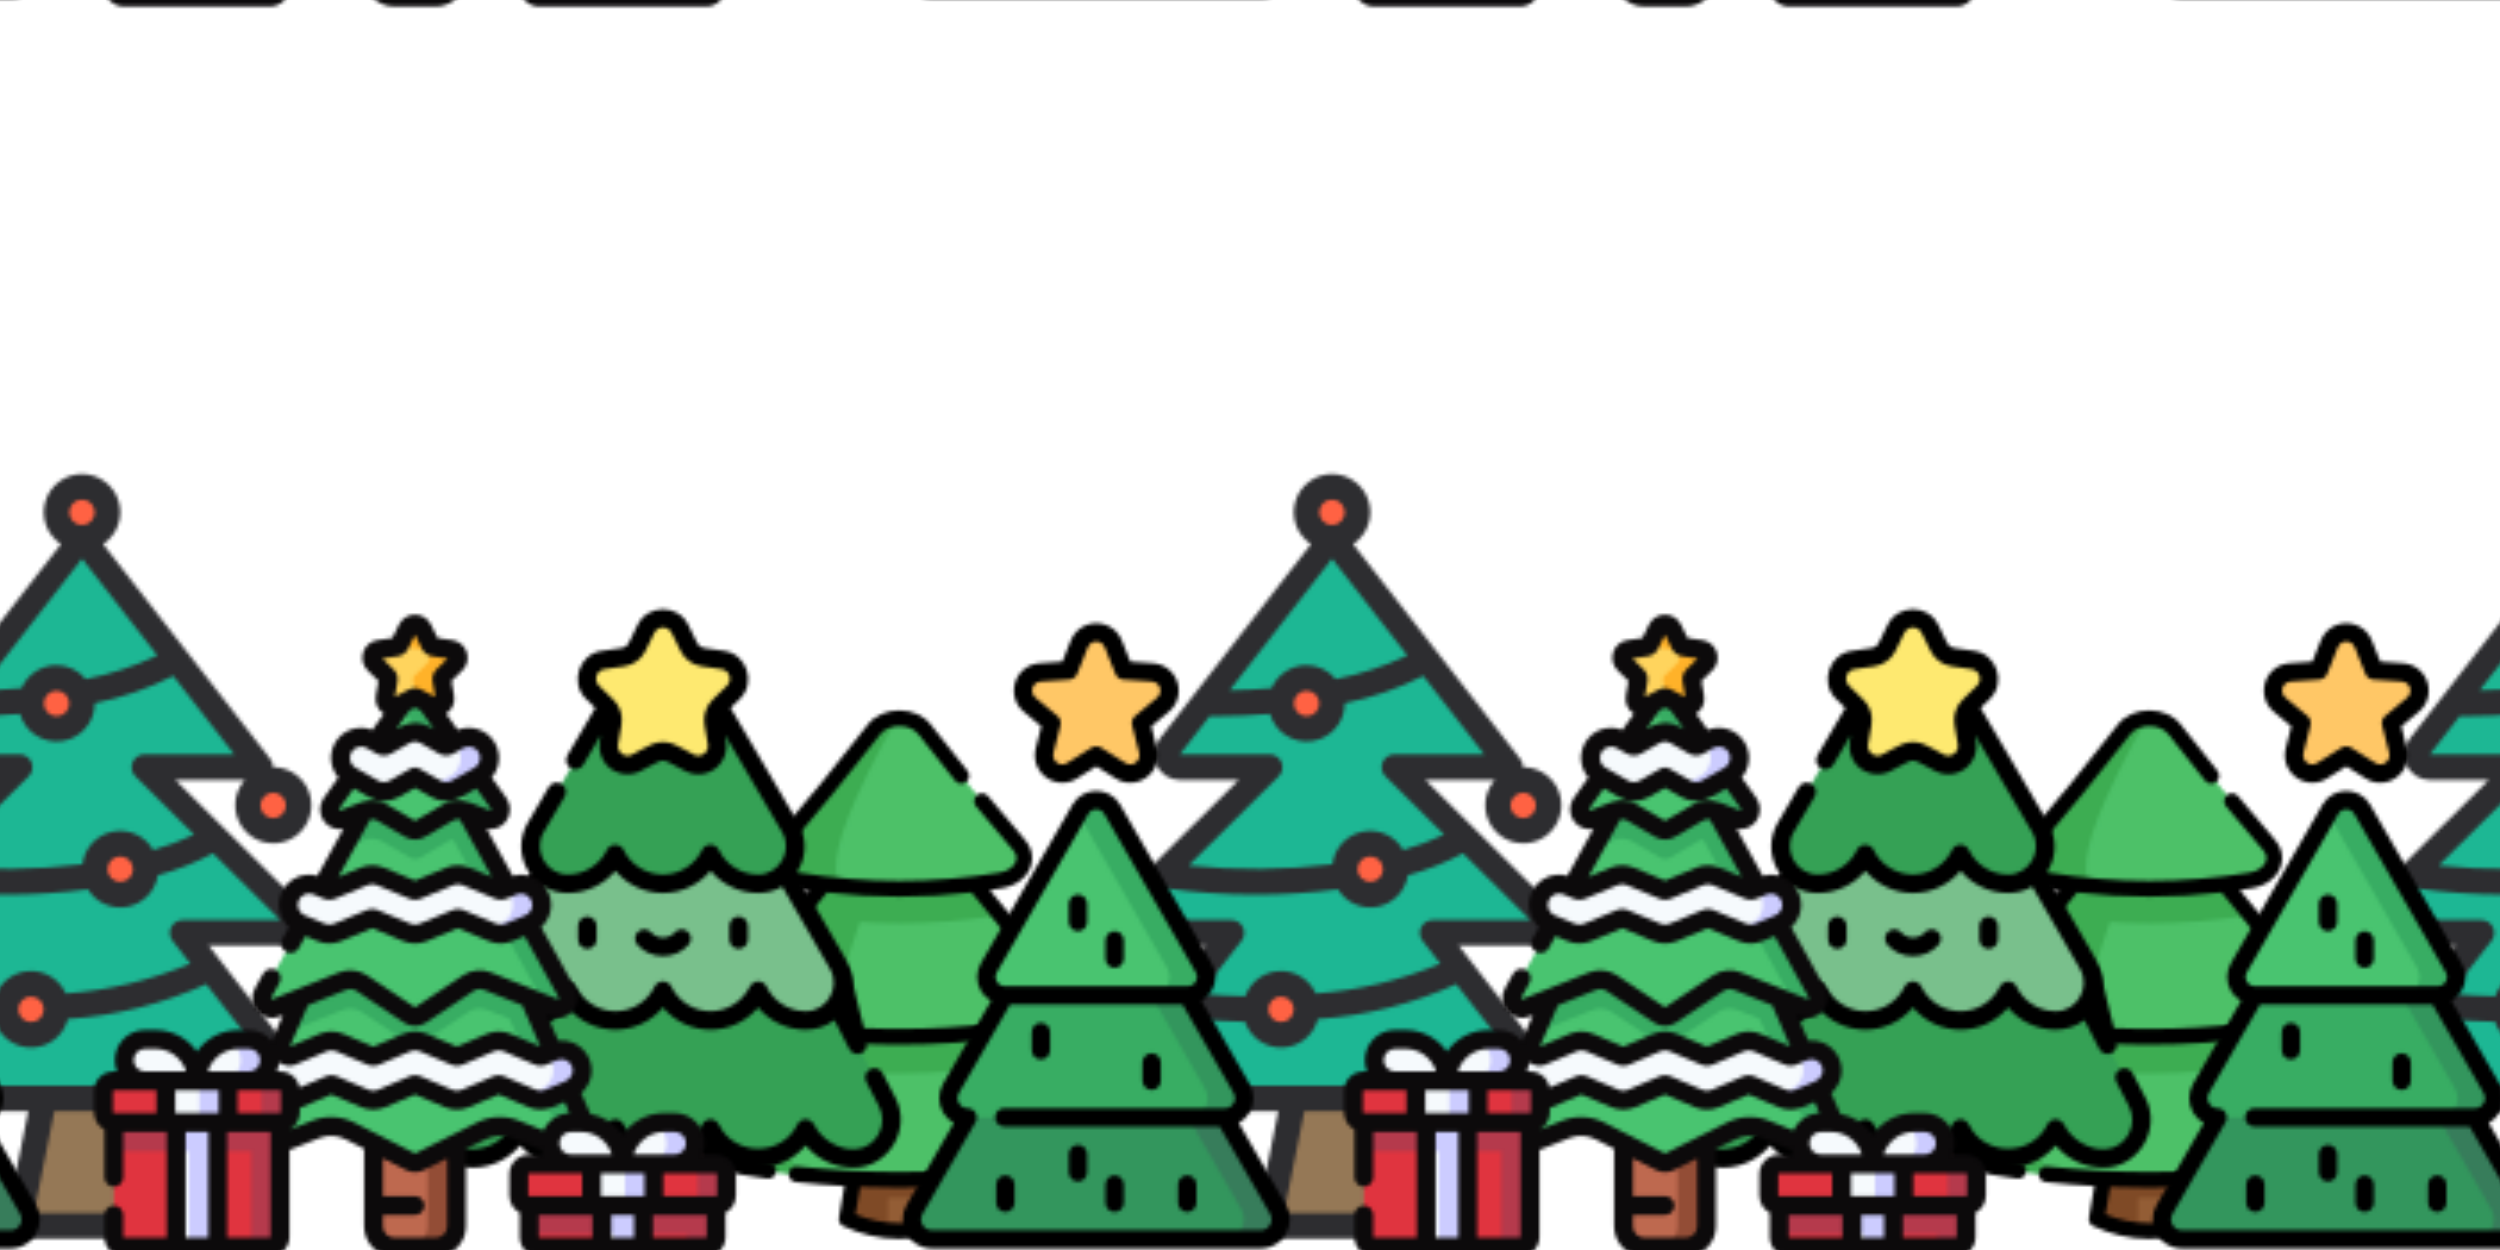 <svg x="0" y="0" width="700" height="350" viewBox="0 0 700 350" xmlns="http://www.w3.org/2000/svg" xmlns:xlink="http://www.w3.org/1999/xlink" xmlns:fi="http://pattern.flaticon.com/"><rect x="0px" y="0px" width="100%" height="100%" opacity="0" fill="#fff4e8"/><defs><g transform="matrix(0.351 0 0 0.351 26.35 172.101)" id="L1_0"><g><g><path d="m222.905 407.461v80.473c0 9.15 7.417 16.567 16.567 16.567h33.133c9.15 0 16.567-7.417 16.567-16.567v-80.473z" fill="#be694f"/><path d="m265.984 407.461v80.473c0 9.15-7.417 16.567-16.567 16.567h23.188c9.149 0 16.567-7.417 16.567-16.567v-80.473z" fill="#934d36"/><g><path d="m164.922 305.7-44.52 101.761 36.81 10.912 19.72-7.79c8.824-3.486 18.72-3.022 27.179 1.275l48.207 24.486c2.341 1.189 5.107 1.198 7.456.024l49.225-24.612c8.465-4.233 18.336-4.643 27.123-1.128l50.252 20.101c6.88 2.752 13.635-4.223 10.665-11.011l-49.884-114.018v-32.7h-182.247z" fill="#49c470"/><path d="m397.037 419.716-49.882-114.016v-32.7h-23-159.247l.014 32.7-12.197 27.879 45.522-18.209c5.065-2.026 10.803-1.429 15.342 1.597l37.854 25.236c2.782 1.855 6.407 1.855 9.189 0l37.854-25.236c4.539-3.026 10.277-3.624 15.342-1.597l17.644 7.057 42.564 97.288c.936 2.139.905 4.295.21 6.161l12.125 4.85c6.881 2.752 13.636-4.222 10.666-11.01z" fill="#38ad63"/><path d="m296.621 156.6 80.652 145.309c3.782 6.814-3.083 14.605-10.319 11.711l-53.124-21.25c-5.065-2.026-10.803-1.429-15.342 1.597l-37.854 25.236c-2.782 1.855-6.407 1.855-9.189 0l-37.854-25.236c-4.539-3.026-10.277-3.623-15.342-1.597l-53.124 21.249c-7.236 2.894-14.101-4.897-10.319-11.711l80.651-145.308v-12.1h81.15z" fill="#49c470"/><path d="m377.272 301.909-80.651-145.309-.014-12.1h-22.854-58.296v12.1l-16.375 29.503c.004-.001.007-.002.011-.004l16.365-6.364c4.706-1.83 9.99-1.414 14.352 1.13l22.056 12.866c2.579 1.505 5.769 1.505 8.348 0l22.056-12.866c1.279-.746 2.643-1.286 4.043-1.664l68.107 122.706c1.303 2.347 1.342 4.81.538 6.912l11.997 4.799c7.235 2.896 14.099-4.895 10.317-11.709z" fill="#38ad63"/><path d="m265.66 70.671 57.067 79.894c4.784 6.698-2.071 15.518-9.743 12.535l-16.364-6.364c-4.706-1.83-9.99-1.414-14.352 1.13l-22.056 12.866c-2.579 1.504-5.768 1.504-8.348 0l-22.056-12.866c-4.362-2.544-9.646-2.961-14.352-1.13l-16.365 6.364c-7.672 2.984-14.527-5.836-9.743-12.535l57.125-79.975v-10.59h19.171z" fill="#49c470"/><path d="m322.728 150.565-57.068-79.894-.014-10.671h-19.171v10.59l-1.9 2.66 55.225 77.315c1.82 2.548 1.952 5.401 1 7.796l12.185 4.738c7.672 2.984 14.527-5.836 9.743-12.534z" fill="#38ad63"/></g><path d="m261.986 11.226 6.259 12.682c.487.986 1.428 1.67 2.516 1.828l13.995 2.034c5.482.797 7.671 7.534 3.704 11.4l-10.127 9.872c-.788.768-1.147 1.874-.961 2.958l2.391 13.939c.936 5.46-4.794 9.624-9.698 7.046l-12.518-6.581c-.974-.512-2.137-.512-3.11 0l-12.518 6.581c-4.903 2.578-10.634-1.586-9.698-7.046l2.392-13.939c.186-1.084-.173-2.19-.961-2.958l-10.127-9.872c-3.967-3.867-1.778-10.604 3.704-11.4l13.995-2.034c1.088-.158 2.029-.842 2.516-1.828l6.259-12.682c2.452-4.968 9.535-4.968 11.987 0z" fill="#ffd45d"/><g><path d="m280.864 141.178c-2.835 0-5.671-.727-8.217-2.181l-16.633-9.502-16.633 9.502c-5.092 2.908-11.341 2.908-16.433 0l-18.1-10.303c-7.946-4.538-10.707-14.658-6.169-22.602 4.539-7.946 14.659-10.706 22.602-6.169l7.833 4.446c1.271.722 2.829.72 4.099-.006l14.586-8.332c5.092-2.908 11.341-2.908 16.433 0l14.581 8.329c1.272.727 2.833.727 4.106.002l7.787-4.44c7.944-4.537 18.064-1.777 22.602 6.169 4.538 7.945 1.777 18.064-6.169 22.602l-18.057 10.303c-2.547 1.455-5.383 2.182-8.218 2.182z" fill="#f6fafd"/><path d="m324.386 254.814c-2.161 0-4.321-.423-6.355-1.268l-26.225-10.894c-1.017-.422-2.16-.422-3.177 0l-26.226 10.894c-4.067 1.691-8.64 1.691-12.711 0l-26.224-10.893c-1.017-.423-2.161-.423-3.178 0l-26.225 10.893c-4.067 1.691-8.643 1.691-12.71 0l-16.199-6.735c-8.45-3.51-12.454-13.205-8.944-21.654 3.509-8.449 13.206-12.457 21.654-8.944l8.254 3.434c1.018.423 2.162.424 3.18.001l26.223-10.894c4.069-1.691 8.644-1.691 12.711 0l26.225 10.894c1.017.423 2.161.423 3.178 0l26.226-10.894c4.17-1.732 8.796-1.664 12.832.051 1.439.598 16.506 6.857 26.109 10.845 1.017.423 2.155.42 3.172-.003l8.185-3.401c8.453-3.512 18.145.495 21.655 8.943 3.511 8.449-.493 18.145-8.943 21.655l-16.13 6.703c-2.035.844-4.196 1.267-6.357 1.267z" fill="#f6fafd"/><path d="m289.41 387.347c-2.206 0-4.414-.441-6.486-1.323l-25.257-10.745c-1.036-.441-2.207-.441-3.243 0l-25.256 10.745c-4.143 1.762-8.826 1.764-12.971 0l-25.257-10.745c-1.036-.441-2.207-.441-3.243 0l-25.256 10.745c-4.144 1.763-8.827 1.763-12.971 0l-16.7-7.092c-8.419-3.581-12.341-13.31-8.759-21.73 3.581-8.42 13.312-12.342 21.73-8.759l8.595 3.646c1.035.439 2.204.439 3.239-.002l25.258-10.746c4.143-1.763 8.826-1.763 12.971 0l25.257 10.745c1.036.441 2.207.441 3.243 0l25.256-10.745c4.143-1.763 8.826-1.763 12.971 0l25.257 10.745c1.036.441 2.207.441 3.243 0l25.257-10.745c4.144-1.763 8.827-1.763 12.971 0l25.256 10.745c1.036.441 2.207.441 3.243 0l8.564-3.643c8.658-3.689 18.715.573 22.027 9.505 3.101 8.363-1.279 17.675-9.487 21.167l-16.24 6.909c-4.144 1.763-8.827 1.763-12.971 0l-25.256-10.745c-1.036-.441-2.207-.441-3.243 0l-25.257 10.745c-2.071.882-4.278 1.323-6.485 1.323z" fill="#f6fafd"/><g fill="#ccccff"><path d="m313.307 106.092c-4.538-7.946-14.659-10.706-22.602-6.169l-3.68 2.098c1.27 1.147 2.388 2.504 3.282 4.071 4.538 7.945 1.777 18.064-6.169 22.602l-14.772 8.429 3.282 1.874c2.546 1.454 5.381 2.181 8.217 2.181 2.835 0 5.67-.727 8.217-2.181l18.057-10.303c7.944-4.538 10.706-14.658 6.168-22.602z"/><path d="m355.815 225.188c-3.51-8.448-13.202-12.454-21.655-8.943l-6.092 2.532c2.018 1.665 3.674 3.827 4.747 6.411 3.511 8.449-.494 18.145-8.943 21.655l-10.986 4.566 5.146 2.137c2.034.846 4.194 1.268 6.355 1.268s4.322-.423 6.356-1.268l16.13-6.703c8.448-3.51 12.452-13.206 8.942-21.655z"/><path d="m388.349 357.949c-3.312-8.931-13.369-13.194-22.026-9.505l-5.915 2.516c2.153 1.79 3.889 4.151 4.942 6.988 3.101 8.363-1.279 17.675-9.487 21.167l-11.225 4.775 5.014 2.133c4.144 1.763 8.827 1.763 12.971 0l16.24-6.908c8.207-3.491 12.587-12.802 9.486-21.166z"/></g></g><path d="m288.461 39.17c3.967-3.867 1.778-10.604-3.704-11.4l-13.995-2.034c-1.088-.158-2.029-.842-2.516-1.828l-6.259-12.682c-2.452-4.968-9.535-4.968-11.987 0l-5.513 11.172.745 1.51c.487.986 1.428 1.67 2.516 1.828l13.995 2.034c5.482.797 7.671 7.534 3.704 11.4l-10.127 9.872c-.788.768-1.147 1.874-.961 2.958l2.391 13.939c.01.059.009.116.017.174.269.064.531.159.781.291l12.518 6.581c4.903 2.578 10.634-1.586 9.698-7.046l-2.391-13.939c-.186-1.084.174-2.19.961-2.958z" fill="#ffb229"/></g><g><path d="m82.057 380.25v-8.283c0-18.299 14.834-33.133 33.133-33.133h8.28c9.149 0 16.567 7.417 16.567 16.567s-7.417 16.567-16.567 16.567v8.283h-41.413z" fill="#f6fafd"/><path d="m82.05 380.25v-8.283c0-18.299-14.834-33.133-33.133-33.133h-8.28c-9.15 0-16.567 7.417-16.567 16.567s7.417 16.567 16.567 16.567v8.283h41.413z" fill="#f6fafd"/><path d="m123.47 338.833h-8.28c-3.002 0-5.908.406-8.674 1.155 6.155 2.417 10.52 8.399 10.52 15.412 0 9.15-7.417 16.567-16.567 16.567v8.283h23v-8.283c9.15 0 16.567-7.417 16.567-16.567.001-9.15-7.416-16.567-16.566-16.567z" fill="#ccccff"/><g><g><path d="m140.317 504.5h-41.697l-16.567-8.917-16.565 8.917h-41.705c-4.418 0-8-3.582-8-8v-97.636h132.533v97.636c.001 4.418-3.581 8-7.999 8z" fill="#e0343f"/><path d="m15.783 398.864v29.236h109.533v68.4c0 4.418-3.582 8-8 8h23c4.418 0 8-3.582 8-8v-97.636z" fill="#b53a4c"/><path d="m65.487 398.864h33.133v105.636h-33.133z" fill="#f6fafd"/><path d="m98.624 398.864h-.004-33.13v29.236h10.13v76.4h23v-76.4z" fill="#ccccff"/></g><path d="m148.6 405.1h-41.697l-24.85-3.733-24.85 3.733h-41.703c-4.418 0-8-3.582-8-8v-17.133c0-4.418 3.582-8 8-8h41.703l24.85 4.983 24.85-4.983h41.697c4.418 0 8 3.582 8 8v17.133c0 4.419-3.582 8-8 8z" fill="#e0343f"/><path d="m57.204 371.967h49.7v33.133h-49.7z" fill="#f6fafd"/><path d="m83.904 371.966h23v33.134h-23z" fill="#ccccff"/><path d="m148.6 371.967h-23.051c4.418 0 8 3.582 8 8v17.133c0 4.418-3.582 8-8 8h23.051c4.418 0 8-3.582 8-8v-17.133c0-4.418-3.582-8-8-8z" fill="#b53a4c"/></g></g><g><path d="m421.678 446.517v-8.283c0-18.299 14.834-33.133 33.133-33.133h8.28c9.15 0 16.567 7.417 16.567 16.567s-7.417 16.567-16.567 16.567v8.283h-41.413z" fill="#f6fafd"/><path d="m421.67 446.517v-8.283c0-18.299-14.834-33.133-33.133-33.133h-8.28c-9.15 0-16.567 7.417-16.567 16.567s7.417 16.567 16.567 16.567v8.283h41.413z" fill="#f6fafd"/><path d="m463.091 405.1h-8.28c-3.002 0-5.908.406-8.674 1.155 6.155 2.417 10.52 8.399 10.52 15.412 0 9.15-7.417 16.567-16.567 16.567v8.283h23v-8.283c9.15 0 16.567-7.417 16.567-16.567s-7.417-16.567-16.566-16.567z" fill="#ccccff"/><g><g><path d="m488.217 504.5h-49.976l-16.567-8.917-16.565 8.917h-49.991c-4.418 0-8-3.582-8-8v-31.369h149.1v31.369c-.001 4.418-3.583 8-8.001 8z" fill="#e0343f"/><path d="m347.117 465.131v29.236h126.1v2.133c0 4.418-3.582 8-8 8h23c4.418 0 8-3.582 8-8v-31.369z" fill="#b53a4c"/><path d="m405.107 465.131h33.133v39.369h-33.133z" fill="#f6fafd"/><path d="m438.245 465.131h-.004-33.13v29.236h10.13v10.133h23v-10.133z" fill="#ccccff"/></g><g><path d="m496.5 471.367h-49.977l-24.85-3.733-24.85 3.733h-49.99c-4.418 0-8-3.582-8-8v-17.133c0-4.418 3.582-8 8-8h49.99l24.85 4.983 24.85-4.983h49.977c4.418 0 8 3.582 8 8v17.133c0 4.418-3.582 8-8 8z" fill="#e0343f"/><path d="m396.824 438.234h49.7v33.133h-49.7z" fill="#f6fafd"/><path d="m423.524 438.233h23v33.134h-23z" fill="#ccccff"/><path d="m496.5 438.234h-23.051c4.418 0 8 3.582 8 8v17.133c0 4.418-3.582 8-8 8h23.051c4.418 0 8-3.582 8-8v-17.133c0-4.419-3.582-8-8-8z" fill="#b53a4c"/></g></g></g></g><path d="m496.5 430.733h-11.129c1.144-2.8 1.779-5.86 1.779-9.067 0-13.27-10.797-24.066-24.067-24.066h-8.279c-13.665 0-25.768 6.788-33.137 17.161-6.026-8.482-15.216-14.557-25.84-16.492l-7.238-16.544c7.337-6.49 10.304-16.875 6.779-26.384-2.316-6.245-6.954-11.132-13.06-13.759-3.818-1.643-7.994-2.245-12.075-1.812l-8.886-20.31 2.807 1.123c6.279 2.514 13.23.857 17.703-4.22 4.473-5.076 5.241-12.178 1.958-18.094l-27.15-48.916c2.607-2.363 4.698-5.274 6.081-8.622 2.454-5.942 2.447-12.484-.02-18.42-4.724-11.374-17.22-17.207-28.793-13.915l-20.813-37.497c5.731 1.075 11.619-1.078 15.314-5.834 4.318-5.555 4.472-13.134.382-18.86l-11.624-16.274c2.279-2.664 3.982-5.804 4.933-9.287 1.692-6.202.869-12.691-2.319-18.273-6.008-10.52-18.805-14.783-29.755-10.439l-9.235-12.929c.23-.148.459-.298.683-.46 4.4-3.197 6.563-8.513 5.643-13.873l-2.021-11.785 8.561-8.345c3.896-3.796 5.271-9.367 3.591-14.54-1.681-5.173-6.068-8.872-11.451-9.654l-11.832-1.72-5.291-10.721c-2.408-4.875-7.282-7.905-12.72-7.905-5.439 0-10.313 3.03-12.719 7.906l-5.292 10.722-11.832 1.719c-5.382.782-9.77 4.48-11.45 9.653-1.681 5.173-.306 10.744 3.589 14.54l8.563 8.346-2.02 11.784c-.92 5.36 1.242 10.676 5.643 13.873.244.177.495.339.746.499l-9.229 12.92c-10.967-4.389-23.804-.132-29.825 10.409-3.188 5.582-4.012 12.072-2.319 18.273.957 3.507 2.677 6.667 4.983 9.344l-11.583 16.217c-4.089 5.726-3.936 13.305.383 18.86 3.696 4.755 9.582 6.909 15.314 5.834l-20.803 37.48c-5.208-1.505-10.732-1.212-15.816.889-5.942 2.455-10.572 7.076-13.037 13.011-2.467 5.937-2.474 12.479-.02 18.42 1.391 3.367 3.498 6.293 6.126 8.662l-5.203 9.374c-2.01 3.621-.704 8.187 2.918 10.197 1.153.64 2.401.944 3.633.944 2.637 0 5.194-1.393 6.564-3.862l5.344-9.629 9.825 4.085c5.868 2.44 12.601 2.44 18.467.001l24.937-10.358 24.936 10.358c5.869 2.438 12.6 2.438 18.465 0l24.938-10.358 24.936 10.358c2.942 1.223 6.049 1.842 9.233 1.842 3.185 0 6.291-.62 9.233-1.842l9.812-4.078 27.283 49.154c.113.204.269.483-.097.898-.364.414-.66.296-.879.21l-53.124-21.25c-7.359-2.945-15.692-2.076-22.287 2.321l-37.854 25.236c-.264.176-.606.176-.869 0l-37.854-25.236c-6.597-4.398-14.928-5.265-22.287-2.321l-53.124 21.25c-.219.087-.514.204-.879-.21-.365-.415-.21-.694-.097-.898l6.613-11.916c2.01-3.622.703-8.188-2.918-10.197-3.623-2.011-8.186-.704-10.197 2.918l-6.613 11.916c-3.283 5.916-2.515 13.018 1.958 18.094 4.472 5.076 11.423 6.731 17.703 4.22l2.807-1.123-8.884 20.306c-.029-.003-.058-.008-.087-.011-4.417-5.149-10.964-8.421-18.264-8.421h-8.28c-13.665 0-25.767 6.788-33.137 17.162-7.369-10.374-19.471-17.162-33.137-17.162h-8.28c-13.271 0-24.066 10.796-24.066 24.066 0 3.207.635 6.267 1.779 9.067h-2.848c-8.547 0-15.5 6.953-15.5 15.5v17.134c0 5.941 3.364 11.105 8.283 13.706v38.061c0 4.142 3.357 7.5 7.5 7.5s7.5-3.358 7.5-7.5v-36.267h33.917.783v84.4h-34.2c-.275 0-.5-.224-.5-.5v-17.633c0-4.142-3.357-7.5-7.5-7.5s-7.5 3.358-7.5 7.5v17.633c0 8.547 6.953 15.5 15.5 15.5h116.533c8.547 0 15.5-6.953 15.5-15.5v-69.518l23.856-9.425c6.822-2.694 14.485-2.336 21.026.987l14.691 7.462v61.927c0 13.271 10.797 24.067 24.067 24.067h33.133c13.271 0 24.066-10.796 24.066-24.067v-61.631l15.679-7.839c6.543-3.272 14.191-3.589 20.984-.873l23.46 9.384c.293 1.296.689 2.552 1.182 3.76h-11.129c-8.547 0-15.5 6.953-15.5 15.5v17.133c0 5.942 3.364 11.106 8.284 13.707v19.426c0 8.547 6.953 15.5 15.5 15.5h133.1c8.547 0 15.5-6.953 15.5-15.5v-19.427c4.919-2.601 8.283-7.765 8.283-13.706v-17.133c.002-8.548-6.951-15.501-15.498-15.501zm-276.132-267.553c1.939-.236 3.912.152 5.646 1.164l22.057 12.866c2.453 1.431 5.203 2.146 7.953 2.146s5.5-.715 7.953-2.146l22.055-12.866c1.735-1.011 3.71-1.4 5.649-1.164l25.556 46.042c-8.197-3.405-16.605-6.898-17.623-7.321-5.915-2.513-12.71-2.539-18.643-.074l-24.938 10.359-24.936-10.359c-5.865-2.438-12.597-2.438-18.466 0l-17.825 7.405zm31.161-86.782 4.45-2.34 4.598 2.417 10.665 14.931-3.307-1.889c-7.36-4.204-16.507-4.205-23.873 0l-3.22 1.839zm-21.599-41.444 12.359-1.796c3.533-.514 6.585-2.732 8.162-5.93l5.527-11.199 5.528 11.201c1.58 3.199 4.632 5.415 8.162 5.928l12.358 1.796-8.944 8.718c-2.554 2.491-3.719 6.077-3.116 9.595l2.11 12.309-11.055-5.812c-1.579-.83-3.312-1.245-5.044-1.245s-3.466.415-5.046 1.245l-11.053 5.811 2.111-12.311c.602-3.516-.563-7.102-3.118-9.594zm-24.753 74.858c2.479-4.342 8.029-5.857 12.387-3.367l7.833 4.446c3.556 2.019 7.971 2.013 11.522-.016l14.583-8.332c2.776-1.584 6.223-1.583 8.995 0l14.58 8.329c3.558 2.033 7.982 2.035 11.541.005l7.792-4.442c4.342-2.48 9.891-.965 12.37 3.377 1.201 2.103 1.512 4.547.874 6.883-.624 2.285-2.084 4.193-4.112 5.398-.149.08-18.195 10.391-18.195 10.391-2.734 1.563-6.259 1.562-8.993 0l-16.634-9.502c-1.152-.659-2.435-.988-3.72-.988-1.284 0-2.567.329-3.72.988l-16.633 9.502c-2.775 1.584-6.221 1.584-9.004-.005 0 0-18.035-10.3-18.324-10.447-1.979-1.21-3.404-3.09-4.017-5.337-.637-2.336-.326-4.78.875-6.883zm-9.72 46.048c-.358-.462-.178-.713-.02-.936l11.654-16.315 12.123 6.9c7.362 4.205 16.511 4.205 23.871-.001l12.915-7.375 12.914 7.377c3.629 2.073 7.757 3.168 11.936 3.168 4.18 0 8.308-1.096 11.934-3.167l12.152-6.933 11.675 16.346c.159.223.34.475-.019.937-.359.463-.649.349-.902.249l-15.15-5.891c-.864-.532-1.826-.878-2.824-1.028-6.437-2.002-13.359-1.234-19.241 2.197l-22.056 12.866c-.242.143-.547.143-.789 0l-22.057-12.866c-5.879-3.43-12.801-4.198-19.238-2.198-.998.15-1.96.496-2.825 1.028l-15.15 5.892c-.255.1-.542.213-.903-.25zm132.393 90.76c-2.217.921-4.737.921-6.956-.001l-26.227-10.894c-2.881-1.196-6.051-1.194-8.93.001l-26.228 10.895c-2.24.932-4.711.932-6.955-.001l-26.224-10.893c-1.419-.589-2.942-.884-4.466-.884-1.523 0-3.047.294-4.467.884l-26.228 10.895c-2.209.919-4.741.919-6.95 0l-16.201-6.736c-2.237-.929-3.979-2.673-4.902-4.912-.925-2.238-.922-4.702.008-6.939.929-2.236 2.673-3.978 4.912-4.902 2.24-.925 4.702-.921 6.935.007l8.254 3.434c2.839 1.182 6.099 1.182 8.938.002l26.224-10.895c2.211-.918 4.745-.919 6.956.001l26.227 10.895c2.84 1.179 6.094 1.177 8.93-.001l26.226-10.895c2.236-.929 4.798-.919 7.076.05 1.438.598 16.508 6.857 26.11 10.846 2.878 1.195 6.048 1.194 8.928-.003l8.184-3.401c4.614-1.917 9.935.277 11.853 4.895.929 2.236.932 4.7.007 6.938-.924 2.238-2.665 3.983-4.902 4.912zm169.15 199.613v17.133c0 .276-.225.5-.5.5h-.283-42.2v-18.133h42.483c.275 0 .5.224.5.5zm-92.684 17.634v-18.133h34.7v18.133zm50.488-51.267h8.279c5 0 9.067 4.067 9.067 9.066s-4.067 9.067-9.067 9.067h-32.791c3.215-10.486 12.986-18.133 24.512-18.133zm-73.501-52.044c1.653 4.46-.765 9.69-5.392 11.659l-16.239 6.909c-2.256.96-4.842.96-7.098 0l-25.256-10.746c-2.896-1.232-6.22-1.233-9.116 0l-25.256 10.745c-2.259.962-4.844.96-7.099.001l-25.255-10.745c-2.897-1.233-6.221-1.234-9.118-.001l-25.255 10.746c-2.258.96-4.846.96-7.1 0l-25.257-10.746c-2.898-1.232-6.221-1.232-9.115 0l-20.899 8.892c-1.282-7.263-7.624-12.803-15.249-12.803h-2.845c.913-2.235 1.496-4.637 1.695-7.146l3.943 1.673c2.894 1.228 6.212 1.228 9.105-.004l25.26-10.747c2.255-.96 4.842-.959 7.097 0l25.26 10.746c2.895 1.231 6.215 1.231 9.113-.001l25.257-10.746c2.255-.96 4.842-.959 7.097 0l25.26 10.746c2.895 1.231 6.215 1.231 9.113-.001l25.256-10.745c2.256-.96 4.845-.96 7.099-.001l25.26 10.746c2.895 1.231 6.217 1.232 9.111-.001l8.569-3.645c2.3-.981 4.831-.973 7.129.016 2.3.993 4.05 2.839 4.925 5.199zm-282.686 37.044h-33.134-.783v-18.133h34.7v18.133zm15.783-18.133h34.2c.275 0 .5.224.5.5v17.133c0 .276-.225.5-.5.5h-.283-33.917zm86.619-80.134c2.772-1.108 5.91-.782 8.396.874l37.855 25.236c2.659 1.773 5.707 2.66 8.755 2.66s6.096-.887 8.755-2.66l37.854-25.236c2.485-1.658 5.623-1.983 8.397-.875l30.471 12.188 14.453 33.033-23.773-10.114c-5.986-2.547-12.854-2.547-18.843 0l-23.941 10.187-23.942-10.187c-5.99-2.548-12.857-2.548-18.844 0l-23.941 10.187-23.942-10.187c-5.988-2.548-12.856-2.548-18.843 0l-23.793 10.123 14.455-33.042zm-85.832 47h8.28c4.999 0 9.066 4.067 9.066 9.066 0 5-4.067 9.067-9.066 9.067h-32.792c3.216-10.485 12.986-18.133 24.512-18.133zm-83.621 9.067c0-4.999 4.067-9.066 9.066-9.066h8.28c11.525 0 21.296 7.647 24.511 18.133h-32.79c-4.999 0-9.067-4.068-9.067-9.067zm-15.783 42.2h-.283c-.275 0-.5-.224-.5-.5v-17.133c0-.276.225-.5.5-.5h34.2v18.133zm57.2 99.4v-84.4h18.134v84.4zm67.833-.5c0 .276-.225.5-.5.5h-34.199v-84.4h.783 33.916zm140.841-8.567c0 4.999-4.067 9.067-9.066 9.067h-33.133c-5 0-9.067-4.067-9.067-9.067v-9.066h25.634c4.143 0 7.5-3.358 7.5-7.5s-3.357-7.5-7.5-7.5h-25.634v-30.242l18.516 9.405c2.236 1.136 4.691 1.704 7.148 1.704 2.423 0 4.846-.553 7.058-1.659l18.545-9.272v54.13zm23.971-82.887-49.226 24.613c-.22.11-.481.11-.703-.003l-48.207-24.485c-10.367-5.266-22.516-5.837-33.331-1.564l-18.345 7.247v-.047c4.919-2.601 8.283-7.765 8.283-13.706v-3.702c.423-.153.85-.295 1.266-.472l23.94-10.186 23.941 10.186c5.985 2.548 12.855 2.548 18.845 0l23.94-10.186 23.942 10.186c2.996 1.274 6.166 1.921 9.422 1.921 3.255 0 6.424-.646 9.422-1.921l23.941-10.187 23.941 10.187c5.988 2.548 12.855 2.548 18.844 0l9.755-4.15 3.873 8.852c-9.174.406-17.025 5.971-20.723 13.859l-19.559-7.824c-10.762-4.308-22.886-3.804-33.261 1.382zm65.556 16.621c0-4.999 4.067-9.066 9.066-9.066h8.279c11.526 0 21.297 7.647 24.512 18.133h-32.791c-4.999-.001-9.066-4.068-9.066-9.067zm-24.851 24.566c0-.276.225-.5.5-.5h42.483v18.133h-42.199-.284c-.275 0-.5-.224-.5-.5zm8.284 50.267v-17.633h42.983v18.133h-42.482c-.276 0-.501-.224-.501-.5zm57.983.5v-18.133h18.134v18.133zm76.117-.5c0 .276-.225.5-.5.5h-42.483v-18.133h42.983z" fill="#0c0a0b"/></g><g transform="matrix(0.345 0 0 0.345 118.883 170.599)" id="L1_2"><path d="m154.875 373.895h77.227v130.723h-77.227zm0 0" fill="#b8786c"/><path d="m154.875 458.688c11.172 7.73 24.617 12.137 38.613 12.137 13.996 0 27.438-4.402 38.609-12.137h.004v-84.793h-77.227zm0 0" fill="#914b3b"/><path d="m107.754 284.074-55.215 36.59-41.129 79.613c-10.395 20.121 3.406 44.684 26.039 45.508.527.02 1.055.027 1.586.027 17.004 0 31.691-9.906 38.613-24.258v-.004c6.918 14.355 21.609 24.262 38.613 24.262 17 0 31.691-9.906 38.609-24.258v-.004c6.922 14.355 21.609 24.262 38.613 24.262s31.695-9.906 38.613-24.262v.004c6.922 14.352 21.609 24.258 38.613 24.258 17.004 0 31.695-9.906 38.613-24.262v.004c6.922 14.352 21.609 24.258 38.613 24.258.531 0 1.059-.008 1.586-.027 22.633-.824 36.43-25.387 26.035-45.508l-41.125-79.613-55.215-36.59zm0 0" fill="#35a155"/><path d="m335.547 288.234-45.27-78.051-96.285-59.27-97.289 59.27-45.27 78.051c-11.387 19.629 1.953 44.77 24.633 45.594.523.02 1.055.031 1.586.031 17.004 0 31.691-9.906 38.613-24.266v.004c6.918 14.355 21.609 24.262 38.609 24.262 17.004 0 31.695-9.906 38.613-24.266 6.922 14.359 21.609 24.266 38.613 24.266 17.004 0 31.691-9.906 38.613-24.262v-.004c6.918 14.359 21.609 24.266 38.613 24.266.531 0 1.062-.012 1.586-.031 22.676-.824 36.016-25.965 24.633-45.594zm0 0" fill="#79c08c"/><path d="m296.766 177.285-57.809-98.367h-90.941l-57.809 98.367c-11.496 19.566 1.789 44.773 24.469 45.598.523.02 1.055.031 1.586.031 17.004 0 31.695-9.906 38.613-24.266v.004c6.918 14.355 21.609 24.262 38.609 24.262 17.004 0 31.695-9.906 38.613-24.266v.004c6.922 14.355 21.609 24.262 38.613 24.262.531 0 1.062-.012 1.59-.031 22.68-.828 35.965-26.035 24.465-45.598zm0 0" fill="#35a155"/><path d="m242.246 41.367-16.258-2.363c-4.98-.727-9.289-3.855-11.516-8.367l-7.27-14.73c-5.609-11.367-21.82-11.367-27.43 0l-7.27 14.73c-2.227 4.512-6.535 7.641-11.516 8.367l-16.254 2.363c-12.547 1.82-17.555 17.238-8.477 26.086l11.762 11.465c3.605 3.516 5.25 8.578 4.398 13.539l-2.777 16.191c-2.141 12.492 10.973 22.02 22.191 16.121l14.543-7.645c4.453-2.34 9.777-2.34 14.234 0l14.539 7.645c11.219 5.898 24.336-3.629 22.191-16.121l-2.777-16.191c-.852-4.961.793-10.023 4.398-13.539l11.762-11.465c9.074-8.848 4.066-24.266-8.477-26.086zm0 0" fill="#fee970"/><path d="m132.074 275.555c4.145 0 7.504-3.359 7.504-7.504v-11.113c0-4.145-3.359-7.504-7.504-7.504s-7.504 3.359-7.504 7.504v11.113c0 4.145 3.359 7.504 7.504 7.504zm0 0"/><path d="m254.895 275.555c4.145 0 7.504-3.359 7.504-7.504v-11.113c0-4.145-3.359-7.504-7.504-7.504s-7.504 3.359-7.504 7.504v11.113c0 4.145 3.359 7.504 7.504 7.504zm0 0"/><path d="m193.484 281.484c8.074 0 15.656-3.379 20.805-9.27 2.73-3.121 2.41-7.859-.711-10.59-3.117-2.723-7.859-2.41-10.586.715-2.301 2.629-5.766 4.137-9.508 4.137s-7.207-1.508-9.508-4.137c-2.727-3.121-7.465-3.441-10.586-.715-3.121 2.73-3.441 7.469-.711 10.59 5.148 5.891 12.73 9.27 20.805 9.27zm0 0"/><path d="m154.871 512h77.227c4.145 0 7.504-3.359 7.504-7.504v-62.137c8.742 6.859 19.672 10.836 31.105 10.836 15.008 0 29.16-6.828 38.613-18.07 9.453 11.242 23.605 18.07 38.613 18.07 28.543 0 47.395-31.113 34.293-56.484l-10.453-20.234c-1.902-3.68-6.43-5.125-10.109-3.223-3.684 1.902-5.125 6.43-3.223 10.109 0 0 10.434 20.203 10.449 20.234 7.645 14.793-2.336 33.301-18.883 34.578-13.445 1.039-28-7.852-33.855-19.859-.945-2.078-2.82-3.672-5.16-4.207-3.41-.777-6.91.906-8.43 4.059-12.582 26.094-50.945 26.16-63.637.152-.949-2.09-2.918-3.699-5.16-4.207-3.41-.781-6.906.902-8.43 4.055-12.605 26.141-51.109 26.137-63.707 0-1.488-3.094-5.082-4.82-8.43-4.055-2.191.5-4.211 2.074-5.129 4.145-12.32 26.383-51.227 25.719-63.664-.09-1.52-3.152-5.02-4.836-8.43-4.055-2.316.527-4.172 2.098-5.129 4.141-6.07 12.508-19.191 20.426-33.125 19.91-17.012-.637-27.344-19.664-19.648-34.566l36.262-70.188c6.652 5.223 14.887 7.828 23.309 7.828 15.008 0 29.16-6.824 38.613-18.066 9.453 11.238 23.605 18.066 38.613 18.066 15.008 0 29.16-6.824 38.613-18.066 9.453 11.242 23.605 18.066 38.613 18.066 14.07 0 27.387-6 36.785-16.012.625-.664 1.234-1.352 1.828-2.055 9.453 11.242 23.602 18.066 38.613 18.066 8.352 0 16.715-2.648 23.309-7.828l12.16 23.535c1.898 3.68 6.426 5.125 10.109 3.223 3.68-1.902 5.125-6.43 3.223-10.113l-15.141-29.305c5.918-11.602 5.598-25.113-.953-36.406l-40.516-69.855c.801-1.145 1.559-2.328 2.242-3.574 6.512-11.879 6.316-25.918-.523-37.555l-54.832-93.293s7.543-7.355 7.551-7.363c13.305-12.965 5.672-36.227-12.633-38.887l-16.258-2.359c-2.535-.371-4.73-1.965-5.863-4.262 0 0-7.266-14.723-7.27-14.73-8.211-16.637-32.695-16.602-40.891 0l-7.27 14.73c-1.133 2.297-3.328 3.891-5.863 4.262 0 0-16.242 2.359-16.258 2.363-18.332 2.664-25.914 25.938-12.633 38.887l7.551 7.359-22.641 38.527c-2.102 3.57-.906 8.168 2.664 10.27 3.574 2.102 8.172.906 10.273-2.668l14.305-24.34s-.926 5.402-.926 5.402c-1.172 6.824.953 14.113 5.648 19.246 6.887 7.527 18.418 9.527 27.43 4.785 0 0 14.539-7.645 14.551-7.648 2.156-1.129 4.836-1.152 7.023-.09.07.031.145.059.215.094 0 0 14.539 7.645 14.539 7.645 8.648 4.547 19.434 2.996 26.457-3.781 5.371-5.188 7.883-12.898 6.621-20.25l-.926-5.402s46.477 79.078 46.492 79.109c8.824 15.008-2.254 34.324-19.586 34.324-13.434 0-25.887-7.793-31.781-19.867-2.684-5.504-10.816-5.902-13.59-.152-5.859 12.16-18.363 20.02-31.852 20.02-13.125 0-26.277-7.797-31.781-19.867-.02-.043-.047-.082-.066-.121-2.594-5.449-10.895-5.484-13.527-.031-5.859 12.16-18.363 20.02-31.852 20.02-17.34 0-28.391-19.336-19.586-34.324l17.078-29.059c2.102-3.574.906-8.172-2.668-10.273-3.57-2.098-8.172-.902-10.27 2.668l-17.078 29.062c-6.84 11.637-7.035 25.676-.52 37.555.684 1.246 1.438 2.43 2.238 3.574l-40.52 69.855c-6.551 11.293-6.867 24.801-.953 36.402 0 0-39.211 75.906-39.238 75.961-13.102 25.363 5.781 56.484 34.289 56.484 15.008 0 29.16-6.828 38.613-18.066 9.457 11.238 23.605 18.066 38.613 18.066 11.438 0 22.367-3.973 31.109-10.832v62.133c0 4.145 3.359 7.504 7.504 7.504zm7.504-69.625c.082.062.168.125.25.188 18.125 14.027 43.938 13.957 61.969-.188v54.617h-62.219zm83.105-380.418-11.762 11.465c-5.242 5.109-7.82 12.824-6.559 20.18 0 0 2.773 16.16 2.777 16.191 1.059 6.184-5.781 11.121-11.305 8.211-5.234-2.75-10.391-5.824-15.785-8.25-5.953-2.684-12.773-2.684-18.727 0-5.383 2.43-10.555 5.5-15.785 8.25-5.609 2.953-12.371-1.992-11.301-8.211l2.773-16.191c1.27-7.398-1.18-14.941-6.562-20.188 0 0-11.715-11.414-11.758-11.457-4.547-4.434-1.926-12.383 4.32-13.289l16.254-2.363c7.43-1.078 13.844-5.742 17.168-12.473 0 0 7.246-14.684 7.27-14.727 2.812-5.699 11.172-5.68 13.973 0l7.27 14.73c3.32 6.73 9.738 11.391 17.164 12.469 0 0 16.203 2.355 16.258 2.363 6.27.914 8.855 8.863 4.316 13.289zm-187.562 229.918 38.777-66.859c5.898 3.551 12.699 5.277 19.562 5.277 15.008 0 29.16-6.824 38.613-18.066 9.453 11.242 23.605 18.066 38.613 18.066s29.156-6.824 38.613-18.066c9.453 11.238 23.605 18.066 38.609 18.066 6.855 0 13.68-1.734 19.566-5.277 0 0 38.762 66.828 38.777 66.859 8.73 15.051-2.367 34.355-19.727 34.355-13.492 0-25.992-7.855-31.855-20.016-1.242-2.582-4.02-4.293-6.906-4.238-3.219.066-5.566 2.168-6.969 4.922-5.973 11.707-18.348 19.332-31.496 19.332-13.488 0-25.992-7.855-31.852-20.016-2.68-5.555-10.848-5.547-13.52 0-5.863 12.16-18.363 20.016-31.855 20.016-12.461 0-24.371-6.91-30.617-17.68-1.637-2.828-2.797-5.59-6.324-6.395-3.41-.777-6.91.906-8.43 4.059-5.859 12.16-18.363 20.016-31.852 20.016-17.363 0-28.461-19.305-19.73-34.355zm0 0"/></g><g transform="matrix(0.289 0 0 0.289 195.995 198.905)" id="L1_3"><path d="m343.934 442.461c-4 .66-8.012 1.301-12.035 1.898l-38.617-49.969v54.996c-60.508 6.57-121.832 7.16-182.496 1.77-22.957-2.043-45.824-4.938-68.52-8.695-30.199-5.004-44.406-31.977-27.266-51.898 14.137-16.43 28.34-33.195 42.609-50.293 8.723-10.441 17.453-21 26.207-31.695l1.027-1.613 60.703-95.34 156.836 96.965c8.324 10.164 16.633 20.219 24.918 30.148 14.715 17.641 29.344 34.91 43.898 51.828 17.141 19.922 2.941 46.895-27.266 51.898zm0 0" fill="#4dc168"/><path d="m327.301 338.734c-2.844 1.129-5.941 1.992-9.273 2.539-84.312 13.953-171.488 13.953-255.801 0-1.594-.266-3.137-.598-4.617-1.004 8.723-10.441 17.453-21 26.207-31.695l61.73-96.953 156.836 96.965c8.324 10.164 16.633 20.219 24.918 30.148zm0 0" fill="#3dad52"/><path d="m321.004 305.734c-55.363 9.156-111.953 12.305-168.156 9.441l-14.918-59.395-19.203 56.898c-17.93-1.695-35.793-4.012-53.523-6.945-25.609-4.234-37.652-27.105-23.121-44 17.637-20.512 35.43-41.645 53.32-63.383 4.754-5.781 9.516-11.609 14.277-17.477 3.383-4.152 6.762-8.336 10.145-12.543l62.043-62.043 84.516 62.043c8.156 10.137 16.297 20.137 24.41 30.02 17.895 21.738 35.684 42.871 53.324 63.383 14.531 16.895 2.496 39.766-23.113 44zm0 0" fill="#4dc168"/><path d="m244.125 492.777c-16.125 7.738-33.582 11.605-51.027 11.605-3.664 0-7.34-.172-10.996-.516-13.73-1.281-27.297-4.977-40.027-11.09l6.773-39.035h88.504l3.18 18.32zm0 0" fill="#7f4a26"/><g fill="#3dad52"><path d="m290.793 198.352c-64.406 10.578-130.992 10.57-195.391 0 8.125-9.883 16.27-19.883 24.422-30.02l62.043-62.043 84.516 62.043c8.156 10.137 16.297 20.137 24.41 30.02zm0 0"/><path d="m157.73 196.391-19.801 59.391-19.203 56.898c-17.93-1.695-35.793-4.012-53.523-6.945-25.609-4.234-37.652-27.105-23.121-44 17.637-20.512 35.43-41.645 53.32-63.383 4.754-5.781 9.516-11.609 14.277-17.477zm0 0"/><path d="m110.758 451.145c.008 0 .02.012.027.012-22.957-2.043-45.824-4.938-68.52-8.695-30.199-5.004-44.406-31.977-27.266-51.898 14.137-16.43 28.34-33.195 42.609-50.293 8.723-10.441 17.453-21 26.207-31.695l1.027-1.613 50.039 28.027s-95.473 95.238-24.125 116.156zm0 0"/></g><path d="m291.629 164.707c-45.766 7.578-92.641 9.82-139.055 6.703-.023 0-.043 0-.074-.012-1.816-.109-3.633-.23-5.453-.383-.008 0-.008 0-.02 0-.66-.043-1.328-.094-1.988-.152-.012 0-.02 0-.031-.012-16.906-1.332-33.742-3.383-50.426-6.145-19.73-3.258-29.012-20.875-17.812-33.895 30.23-35.145 61.027-72.645 91.957-112.52 5.129-6.621 13.66-10.176 22.414-10.633 10.062-.52 20.43 3.016 26.34 10.633 30.918 39.875 61.719 77.375 91.949 112.52 11.199 13.02 1.918 30.637-17.801 33.895zm0 0" fill="#4dc168"/><path d="m191.141 7.66v.008s-93.363 157.285-46.133 163.184c-16.906-1.332-33.742-3.383-50.426-6.145-19.73-3.258-29.012-20.875-17.812-33.895 30.23-35.145 61.027-72.645 91.957-112.52 5.129-6.621 13.66-10.176 22.414-10.633zm0 0" fill="#3dad52"/><path d="m244.125 492.777c-16.125 7.738-33.582 11.605-51.027 11.605-3.664 0-7.34-.172-10.996-.516v-31.805h58.43zm0 0" fill="#935d35"/><path d="m147.047 171.016c2.082.07 3.902.203 5.453.383-1.816-.109-3.633-.23-5.453-.383zm0 0" fill="#3dad52"/><path d="m376.973 385.598c-20.293-23.598-40.496-47.594-60.188-71.477 1.824-.289 3.645-.574 5.461-.875 16.223-2.684 29.211-12.359 33.891-25.258 3.891-10.703 1.609-22.082-6.246-31.223-23.367-27.164-46.551-54.926-69.059-82.672 4.016-.582 8.027-1.207 12.035-1.867 13.121-2.172 23.648-10.062 27.473-20.594 3.215-8.855 1.34-18.254-5.133-25.781-12.125-14.098-24.262-28.484-36.066-42.758-2.684-3.242-7.48-3.695-10.723-1.016-3.242 2.684-3.695 7.48-1.016 10.723 11.871 14.352 24.066 28.812 36.254 42.98 2.867 3.332 3.684 7.016 2.363 10.652-1.949 5.363-7.941 9.488-15.641 10.762-64.551 10.688-130.012 10.688-194.562 0-7.699-1.273-13.691-5.398-15.641-10.762-1.32-3.637-.504-7.32 2.363-10.652 31.703-36.859 62.723-74.82 92.203-112.82 3.754-4.84 10.617-7.73 18.359-7.73 7.738 0 14.602 2.891 18.355 7.734 11.707 15.09 23.754 30.301 35.805 45.207 2.645 3.27 7.441 3.781 10.711 1.133 3.273-2.645 3.781-7.441 1.133-10.711-11.988-14.828-23.969-29.957-35.609-44.965-6.621-8.535-17.98-13.629-30.395-13.629-12.414 0-23.777 5.094-30.395 13.629-29.32 37.797-60.176 75.555-91.715 112.223-6.477 7.527-8.348 16.926-5.133 25.781 3.824 10.531 14.352 18.422 27.473 20.594 4.012.664 8.023 1.285 12.043 1.871-22.438 27.656-45.625 55.414-69.066 82.672-7.859 9.137-10.133 20.512-6.25 31.215 4.688 12.902 17.676 22.582 33.902 25.266 1.809.297 3.629.586 5.445.875-19.766 23.984-39.969 47.977-60.18 71.473-8.934 10.387-11.531 23.305-7.129 35.445 5.355 14.754 20.266 25.84 38.926 28.934 7.957 1.316 16.062 2.547 24.094 3.656.352.051.703.074 1.051.074 3.742 0 7.008-2.762 7.535-6.574.574-4.164-2.336-8.008-6.5-8.586-7.898-1.094-15.871-2.301-23.691-3.598-13.234-2.191-23.613-9.512-27.094-19.098-2.512-6.922-.965-14.141 4.355-20.32 22.281-25.898 44.543-52.402 66.23-78.832 10.309 1.387 20.676 2.586 31.008 3.562 3.512.332 6.801-1.797 7.934-5.145l10.914-32.336 8.602 34.254c.816 3.246 3.656 5.578 7 5.75 13.527.688 27.059 1.031 40.594 1.031 35.566 0 71.078-2.379 106.141-7.113 21.594 26.309 43.855 52.809 66.23 78.828 5.32 6.184 6.867 13.402 4.355 20.324-3.477 9.586-13.859 16.902-27.086 19.094-2.68.441-5.164.84-7.512 1.207l-35.875-46.422c-1.992-2.578-5.402-3.602-8.484-2.551-3.082 1.055-5.156 3.949-5.156 7.207v48.137c-63.516 6.418-127.848 6.203-191.34-.645-4.184-.453-7.938 2.574-8.387 6.754-.453 4.184 2.57 7.938 6.754 8.391 15.684 1.691 31.422 2.969 47.18 3.863l-5.305 30.586c-.582 3.355 1.133 6.691 4.207 8.168 16.848 8.082 35.629 12.355 54.32 12.355s37.477-4.273 54.324-12.355c3.07-1.477 4.789-4.812 4.207-8.168l-5.305-30.582c15.965-.91 31.898-2.211 47.781-3.934 3.867-.422 6.793-3.684 6.793-7.57v-32.688l24.977 32.316c1.684 2.184 4.422 3.281 7.148 2.875 3.68-.547 7.652-1.176 12.156-1.918 18.652-3.09 33.566-14.176 38.918-28.93 4.406-12.141 1.809-25.062-7.125-35.449zm-218.117-77.762-13.539-53.906c-.824-3.281-3.707-5.621-7.082-5.758-3.387-.133-6.441 1.973-7.52 5.176l-17.266 51.16c-15.738-1.613-31.523-3.727-47.004-6.289-10.805-1.785-19.258-7.699-22.066-15.434-2.012-5.539-.809-11.102 3.477-16.086 25.598-29.758 50.891-60.121 75.238-90.297 23.285 2.691 46.645 4.043 70.008 4.043 23.363 0 46.727-1.352 70.012-4.043 24.434 30.281 49.723 60.641 75.23 90.297 4.289 4.988 5.492 10.551 3.48 16.09-2.809 7.734-11.262 13.645-22.062 15.43-52.855 8.746-106.961 11.977-160.906 9.617zm76.754 180.414c-13.41 5.586-27.992 8.52-42.508 8.52-14.52 0-29.102-2.934-42.512-8.52l4.613-26.602c12.625.512 25.262.766 37.898.766 12.637 0 25.27-.254 37.895-.766zm0 0"/></g><g transform="matrix(0.342 0 0 0.342 219.412 174.51)" id="L1_4"><path d="m404.741 479.75-60.726-105.18h-30l46.436 129.93h30c12.702 0 20.641-13.75 14.29-24.75z" fill="#377d5b"/><path d="m374.741 479.75-60.726-105.18h-146.03l-60.726 105.18c-6.351 11 1.588 24.75 14.289 24.75h238.903c12.702 0 20.641-13.75 14.29-24.75z" fill="#33965d"/><path d="m374.989 380.922-61.362-106.282h-30l47.709 129.93h30c12.136 0 19.721-13.137 13.653-23.648z" fill="#33965d"/><path d="m344.989 380.922-61.362-106.282h-85.253l-61.362 106.282c-6.068 10.51 1.517 23.648 13.653 23.648h180.671c12.136 0 19.721-13.137 13.653-23.648z" fill="#38ad63"/><path d="m343.964 282.095-74.947-129.812c-2.893-5.01-7.955-7.515-13.017-7.515s-10.124 2.505-13.017 7.515l-1.983 3.435 59.947 148.923h30c11.571-.001 18.802-12.526 13.017-22.546z" fill="#38ad63"/><path d="m313.964 282.095-72.964-126.377-72.964 126.377c-5.785 10.02 1.446 22.546 13.017 22.546h119.894c11.571-.001 18.802-12.526 13.017-22.546z" fill="#49c470"/><path d="m301.977 40.214-23.357-1.555-8.696-21.733c-2.515-6.284-8.219-9.426-13.924-9.426s-11.409 3.142-13.924 9.426l-8.696 21.733-23.357 1.555c-13.506.899-19.004 17.818-8.605 26.484l17.982 14.986-5.739 22.694c-3.319 13.123 11.074 23.58 22.529 16.368l19.81-12.47 19.81 12.471c11.455 7.212 25.847-3.245 22.529-16.368l-5.739-22.695 17.982-14.987c10.398-8.665 4.901-25.584-8.605-26.483z" fill="#ffc766"/><path d="m196.616 72.459 14.355 11.964-4.582 18.117c-2.268 8.969 1.103 18.278 8.587 23.715s17.378 5.768 25.21.838l15.814-9.955 15.814 9.956c3.694 2.326 7.849 3.48 11.992 3.48 4.639 0 9.264-1.447 13.217-4.319 7.484-5.438 10.854-14.747 8.587-23.716l-4.582-18.116 14.355-11.964c7.106-5.923 9.852-15.436 6.993-24.234s-10.671-14.881-19.902-15.495l-18.646-1.241-6.942-17.35c-3.436-8.589-11.635-14.139-20.886-14.139s-17.45 5.55-20.887 14.14l-6.942 17.35-18.646 1.241c-9.231.614-17.043 6.697-19.902 15.495-2.858 8.798-.113 18.31 6.993 24.233zm7.274-19.599c.367-1.132 1.933-4.851 6.632-5.164l23.356-1.554c2.879-.191 5.394-2.018 6.465-4.697l8.696-21.733c1.75-4.372 5.771-4.712 6.961-4.712s5.211.34 6.961 4.712l8.696 21.733c1.071 2.679 3.586 4.506 6.465 4.697l23.356 1.554c4.699.313 6.265 4.031 6.632 5.164.368 1.132 1.288 5.061-2.33 8.076l-17.982 14.987c-2.217 1.847-3.177 4.803-2.47 7.6l5.739 22.693c1.155 4.566-1.898 7.204-2.861 7.903-.963.7-4.415 2.788-8.4.279l-19.81-12.471c-1.222-.769-2.608-1.153-3.996-1.153s-2.774.384-3.996 1.153l-19.809 12.471c-3.988 2.509-7.438.421-8.401-.279s-4.017-3.337-2.861-7.903l5.739-22.694c.707-2.797-.253-5.753-2.47-7.6l-17.982-14.986c-3.618-3.015-2.699-6.943-2.33-8.076z"/><path d="m271 282.141c4.143 0 7.5-3.358 7.5-7.5v-15c0-4.142-3.357-7.5-7.5-7.5s-7.5 3.358-7.5 7.5v15c0 4.142 3.357 7.5 7.5 7.5z"/><path d="m241 252.141c4.143 0 7.5-3.358 7.5-7.5v-15c0-4.142-3.357-7.5-7.5-7.5s-7.5 3.358-7.5 7.5v15c0 4.142 3.357 7.5 7.5 7.5z"/><path d="m301.336 382.07c4.143 0 7.5-3.358 7.5-7.5v-15c0-4.142-3.357-7.5-7.5-7.5s-7.5 3.358-7.5 7.5v15c0 4.142 3.357 7.5 7.5 7.5z"/><path d="m210.664 357.141c4.143 0 7.5-3.358 7.5-7.5v-15c0-4.142-3.357-7.5-7.5-7.5s-7.5 3.358-7.5 7.5v15c0 4.142 3.357 7.5 7.5 7.5z"/><path d="m181.549 452c-4.143 0-7.5 3.358-7.5 7.5v15c0 4.142 3.357 7.5 7.5 7.5s7.5-3.358 7.5-7.5v-15c0-4.142-3.358-7.5-7.5-7.5z"/><path d="m330.451 452c-4.143 0-7.5 3.358-7.5 7.5v15c0 4.142 3.357 7.5 7.5 7.5s7.5-3.358 7.5-7.5v-15c0-4.142-3.357-7.5-7.5-7.5z"/><path d="m241 427.07c-4.143 0-7.5 3.358-7.5 7.5v15c0 4.142 3.357 7.5 7.5 7.5s7.5-3.358 7.5-7.5v-15c0-4.142-3.357-7.5-7.5-7.5z"/><path d="m271 452c-4.143 0-7.5 3.358-7.5 7.5v15c0 4.142 3.357 7.5 7.5 7.5s7.5-3.358 7.5-7.5v-15c0-4.142-3.357-7.5-7.5-7.5z"/><path d="m411.235 476-38.586-66.834c3.605-2.001 6.665-4.97 8.834-8.728 4.206-7.284 4.206-15.981 0-23.265l-39.267-68.012c3.356-1.935 6.203-4.753 8.242-8.285 4.072-7.054 4.072-15.477 0-22.531l-74.947-129.813c-4.072-7.054-11.366-11.265-19.512-11.265s-15.439 4.211-19.512 11.265l-74.947 129.813c-4.072 7.054-4.072 15.477 0 22.531 2.039 3.531 4.886 6.35 8.242 8.285l-39.267 68.012c-4.206 7.284-4.206 15.981 0 23.266 2.169 3.758 5.225 6.735 8.829 8.736l-38.579 66.825c-4.339 7.514-4.339 16.486-.001 24s12.108 12 20.785 12h268.902c8.677 0 16.447-4.486 20.785-12s4.338-16.486-.001-24zm-236.704-190.155 74.947-129.813c1.962-3.398 5.214-3.765 6.521-3.765s4.56.367 6.521 3.765l74.947 129.813c1.962 3.398.653 6.398 0 7.531-.653 1.132-2.598 3.765-6.521 3.765h-149.893c-3.924 0-5.868-2.633-6.521-3.765-.654-1.133-1.963-4.133-.001-7.531zm223.715 206.655c-.781 1.353-3.104 4.5-7.795 4.5h-268.902c-4.69 0-7.014-3.147-7.795-4.5-.78-1.353-2.345-4.938.001-9l43.404-75.18c1.34-2.32 1.34-5.18 0-7.5s-3.815-3.75-6.495-3.75c-4.307 0-6.44-2.89-7.157-4.132-.718-1.243-2.153-4.536 0-8.266l41.876-72.532h141.234l41.876 72.532c2.153 3.73.718 7.023 0 8.266-.717 1.242-2.851 4.132-7.157 4.132h-180.672c-4.143 0-7.5 3.358-7.5 7.5s3.357 7.5 7.5 7.5h176.342l41.239 71.43c2.346 4.062.781 7.647.001 9z"/></g><g transform="matrix(0.446 0 0 0.446 -51.969 132.743)" id="L1_5"><g fill="#ff6243"><path d="m184.035 24.02c0 8.836-7.164 16-16 16-8.836 0-16-7.164-16-16 0-8.836 7.164-16 16-16 8.836 0 16 7.164 16 16zm0 0"/><path d="m304.035 208.02c0 8.836-7.164 16-16 16-8.836 0-16-7.164-16-16 0-8.836 7.164-16 16-16 8.836 0 16 7.164 16 16zm0 0"/><path d="m40.035 312.02c0 8.836-7.164 16-16 16-8.836 0-16-7.164-16-16 0-8.836 7.164-16 16-16 8.836 0 16 7.164 16 16zm0 0"/></g><path d="m301.957 379.141-53.68-69.121-17.121-22h61.441c3.25.02 6.188-1.93 7.434-4.93 1.246-3.004.551-6.461-1.754-8.75l-46.648-46.238-44.473-44.082h72.879l-112-144-101.918 131.121c-1.895 2.391-2.254 5.652-.926 8.398 1.328 2.746 4.113 4.488 7.164 4.48h56.562l-41.602 41.281h-.082l-63.199 62.719h80.883l-34.883 44.879-35.918 46.242c-1.895 2.391-2.254 5.652-.926 8.398 1.328 2.746 4.113 4.488 7.164 4.48h255.359c3.051.008 5.836-1.734 7.168-4.48 1.328-2.746.969-6.008-.926-8.398zm-93.922-131.121c0 8.836-7.164 16-16 16-8.836 0-16-7.164-16-16 0-8.836 7.164-16 16-16 8.836 0 16 7.164 16 16zm-56-120c8.836 0 16 7.164 16 16 0 8.836-7.164 16-16 16-8.836 0-16-7.164-16-16 0-8.836 7.164-16 16-16zm-16 224c-8.836 0-16-7.164-16-16 0-8.836 7.164-16 16-16 8.836 0 16 7.164 16 16 0 8.836-7.164 16-16 16zm0 0" fill="#1db794"/><path d="m152.035 160.02c5.395-.004 10.422-2.727 13.375-7.242s3.434-10.215 1.273-15.156c-3.195-7.328-11.309-11.168-19.004-9-7.691 2.168-12.605 9.68-11.508 17.598s7.871 13.809 15.863 13.801zm0 0" fill="#ff6243"/><path d="m208.035 248.02c0 8.836-7.164 16-16 16-8.836 0-16-7.164-16-16 0-8.836 7.164-16 16-16 8.836 0 16 7.164 16 16zm0 0" fill="#ff6243"/><path d="m152.035 336.02c0 8.836-7.164 16-16 16-8.836 0-16-7.164-16-16 0-8.836 7.164-16 16-16 8.836 0 16 7.164 16 16zm0 0" fill="#ff6243"/><path d="m128.035 472.02h80l-16-80h-48zm0 0" fill="#957856"/><path d="m247.523 296.02h45.074c6.488.02 12.348-3.887 14.828-9.887s1.09-12.902-3.52-17.473l-77.316-76.641h43.688c-7.512 8.426-8.109 20.957-1.43 30.059 6.676 9.102 18.809 12.293 29.098 7.656 10.293-4.637 15.941-15.836 13.551-26.867-2.395-11.031-12.172-18.891-23.461-18.848h-.07c.031-1.773-.531-3.504-1.602-4.918l-105.086-135.082c8.836-5.84 12.797-16.785 9.746-26.93-3.051-10.145-12.391-17.09-22.984-17.09s-19.934 6.945-22.984 17.09c-3.047 10.145.914 21.09 9.75 26.93l-94.938 122.129c-3.812 4.793-4.543 11.344-1.883 16.859 2.664 5.516 8.25 9.016 14.371 9.012h37.145l-27.199 26.969c-.254.199-.496.41-.73.633l-63.199 62.719c-1.844 1.863-2.652 4.52-2.16 7.098-10.023 3.441-16.602 13.055-16.184 23.645.422 10.59 7.738 19.652 18 22.293 10.266 2.645 21.047-1.762 26.527-10.836 5.48-9.07 4.359-20.664-2.758-28.52h46.766l-60.695 78.129c-3.812 4.793-4.543 11.344-1.883 16.859 2.664 5.516 8.25 9.016 14.371 9.012h93.922l-14.082 70.402c-.48 2.352.125 4.797 1.645 6.66 1.52 1.859 3.793 2.938 6.195 2.938h80c2.402 0 4.68-1.078 6.199-2.938 1.52-1.863 2.121-4.309 1.641-6.66l-14.078-70.402h93.918c6.105.008 11.676-3.473 14.352-8.961 2.672-5.488 1.977-12.02-1.789-16.824zm48.512-88c0 4.418-3.582 8-8 8-4.418 0-8-3.582-8-8s3.582-8 8-8c4.418 0 8 3.582 8 8zm-144-88c-9.539.004-18.168 5.66-21.984 14.402-8.746.75-17.531 1.207-26.359 1.367l64.344-82.738 47.258 60.801c-14.293 6.84-29.398 11.832-44.953 14.863-4.508-5.473-11.215-8.66-18.305-8.695zm8 24c0 4.418-3.582 8-8 8-4.418 0-8-3.582-8-8s3.582-8 8-8c4.418 0 8 3.582 8 8zm8-128c4.418 0 8 3.582 8 8s-3.582 8-8 8c-4.418 0-8-3.582-8-8s3.582-8 8-8zm-75.809 215.594c.258-.195.5-.406.73-.633l41.598-41.281c2.297-2.277 2.996-5.715 1.773-8.711-1.227-2.992-4.137-4.953-7.371-4.969h-56.488l18.719-24.078c1.602 0 3.199.047 4.887.047 11.012 0 22.059-.566 33.027-1.449 3.297 11.441 14.5 18.719 26.293 17.082 11.793-1.637 20.59-11.695 20.641-23.602v-.191c17.125-3.48 33.699-9.246 49.281-17.152l38.367 49.344h-56.527c-3.234.016-6.145 1.977-7.371 4.969-1.227 2.996-.527 6.434 1.77 8.711l36.883 36.602c-8.285 3.961-16.895 7.215-25.73 9.719-5.098-8.926-15.34-13.578-25.414-11.547-10.078 2.035-17.715 10.297-18.953 20.5-29.992 3.672-60.309 3.93-90.359.758zm107.809 16.406c0 4.418-3.582 8-8 8-4.418 0-8-3.582-8-8s3.582-8 8-8c4.418 0 8 3.582 8 8zm-176 72c-4.418 0-8-3.582-8-8s3.582-8 8-8c4.418 0 8 3.582 8 8s-3.582 8-8 8zm88.066-35.512c-1.344-2.75-4.141-4.492-7.203-4.488h-61.445l20.109-19.961c18.711 2.648 37.578 3.969 56.473 3.961 17.289 0 34.559-1.109 51.703-3.32 5.258 8.496 15.25 12.824 25.043 10.848s17.32-9.84 18.871-19.711c12.02-3.277 23.629-7.906 34.609-13.801l42.336 41.984h-61.441c-3.055 0-5.844 1.742-7.184 4.488-1.344 2.742-1.004 6.012.871 8.426l11.199 14.398c-24.871 10.496-51.297 16.84-78.223 18.785-3.988-8.891-12.973-14.465-22.707-14.094-9.734.371-18.266 6.613-21.566 15.781-9.535-.152-18.949-.68-28.277-1.512l25.965-33.359c1.875-2.414 2.211-5.684.867-8.426zm31.934 51.512c0 4.418-3.582 8-8 8-4.418 0-8-3.582-8-8s3.582-8 8-8c4.418 0 8 3.582 8 8zm54.242 128h-60.48l12.801-64h34.879zm-157.848-80 33.207-42.742c13.008 1.496 26.328 2.328 39.777 2.535 3.387 10.004 12.949 16.59 23.504 16.191 10.559-.402 19.594-7.695 22.215-17.926 30.047-2.031 59.48-9.445 86.902-21.891l49.73 63.832zm0 0" fill="#2d2d30"/></g></defs><g fi:class="KUsePattern"><pattern id="pattern_L1_3" width="350" height="350" patternUnits="userSpaceOnUse"><use xlink:href="#L1_3" x="-350" y="-350"/><use xlink:href="#L1_3" x="0" y="-350"/><use xlink:href="#L1_3" x="350" y="-350"/><use xlink:href="#L1_3" x="-350" y="0"/><use xlink:href="#L1_3" x="0" y="0"/><use xlink:href="#L1_3" x="350" y="0"/><use xlink:href="#L1_3" x="-350" y="350"/><use xlink:href="#L1_3" x="0" y="350"/><use xlink:href="#L1_3" x="350" y="350"/></pattern><rect x="0" y="0" width="100%" height="100%" fill="url(#pattern_L1_3)"/></g><g fi:class="KUsePattern"><pattern id="pattern_L1_2" width="350" height="350" patternUnits="userSpaceOnUse"><use xlink:href="#L1_2" x="-350" y="-350"/><use xlink:href="#L1_2" x="0" y="-350"/><use xlink:href="#L1_2" x="350" y="-350"/><use xlink:href="#L1_2" x="-350" y="0"/><use xlink:href="#L1_2" x="0" y="0"/><use xlink:href="#L1_2" x="350" y="0"/><use xlink:href="#L1_2" x="-350" y="350"/><use xlink:href="#L1_2" x="0" y="350"/><use xlink:href="#L1_2" x="350" y="350"/></pattern><rect x="0" y="0" width="100%" height="100%" fill="url(#pattern_L1_2)"/></g><g fi:class="KUsePattern"><pattern id="pattern_L1_5" width="350" height="350" patternUnits="userSpaceOnUse"><use xlink:href="#L1_5" x="-350" y="-350"/><use xlink:href="#L1_5" x="0" y="-350"/><use xlink:href="#L1_5" x="350" y="-350"/><use xlink:href="#L1_5" x="-350" y="0"/><use xlink:href="#L1_5" x="0" y="0"/><use xlink:href="#L1_5" x="350" y="0"/><use xlink:href="#L1_5" x="-350" y="350"/><use xlink:href="#L1_5" x="0" y="350"/><use xlink:href="#L1_5" x="350" y="350"/></pattern><rect x="0" y="0" width="100%" height="100%" fill="url(#pattern_L1_5)"/></g><g fi:class="KUsePattern"><pattern id="pattern_L1_0" width="350" height="350" patternUnits="userSpaceOnUse"><use xlink:href="#L1_0" x="-350" y="-350"/><use xlink:href="#L1_0" x="0" y="-350"/><use xlink:href="#L1_0" x="350" y="-350"/><use xlink:href="#L1_0" x="-350" y="0"/><use xlink:href="#L1_0" x="0" y="0"/><use xlink:href="#L1_0" x="350" y="0"/><use xlink:href="#L1_0" x="-350" y="350"/><use xlink:href="#L1_0" x="0" y="350"/><use xlink:href="#L1_0" x="350" y="350"/></pattern><rect x="0" y="0" width="100%" height="100%" fill="url(#pattern_L1_0)"/></g><g fi:class="KUsePattern"><pattern id="pattern_L1_4" width="350" height="350" patternUnits="userSpaceOnUse"><use xlink:href="#L1_4" x="-350" y="-350"/><use xlink:href="#L1_4" x="0" y="-350"/><use xlink:href="#L1_4" x="350" y="-350"/><use xlink:href="#L1_4" x="-350" y="0"/><use xlink:href="#L1_4" x="0" y="0"/><use xlink:href="#L1_4" x="350" y="0"/><use xlink:href="#L1_4" x="-350" y="350"/><use xlink:href="#L1_4" x="0" y="350"/><use xlink:href="#L1_4" x="350" y="350"/></pattern><rect x="0" y="0" width="100%" height="100%" fill="url(#pattern_L1_4)"/></g></svg>